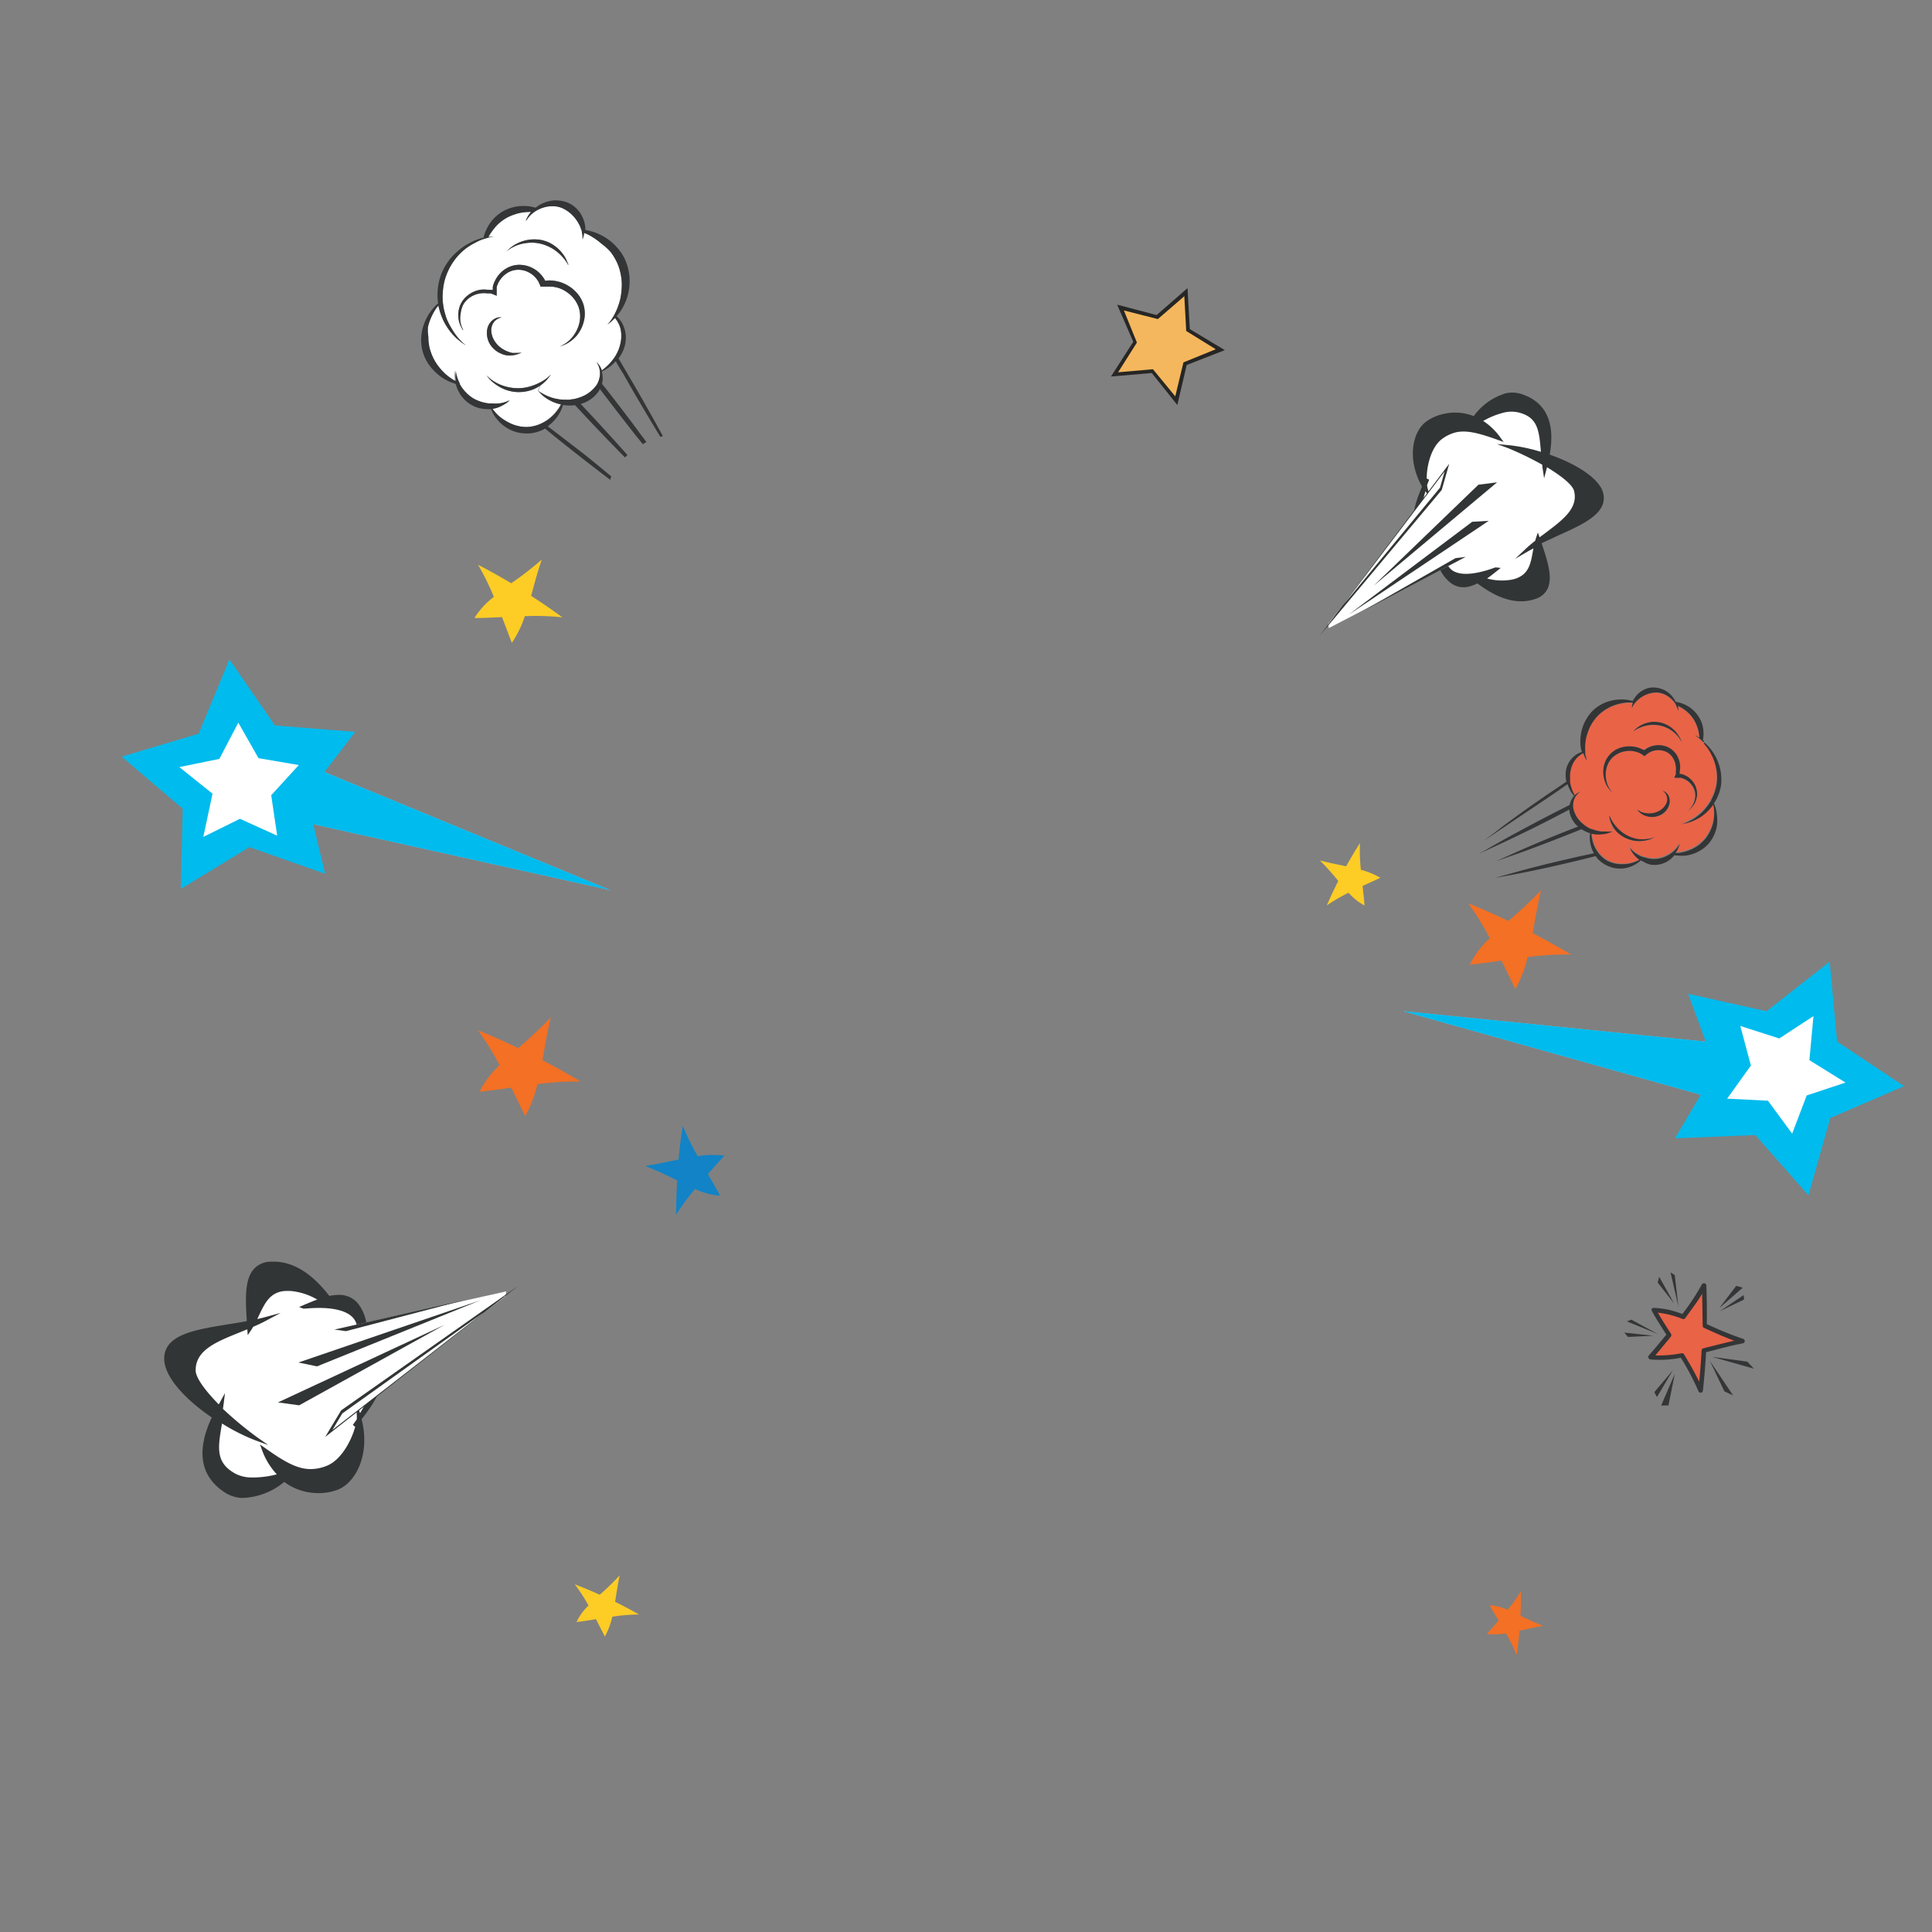 <svg xmlns="http://www.w3.org/2000/svg" xmlns:xlink="http://www.w3.org/1999/xlink" viewBox="0 0 260 260"><rect x="0" y="0" width="260" height="260" fill="#808080" stroke="none"/><defs><clipPath id="a"><rect y="-0.6" width="260" height="260" style="fill:none"/></clipPath><radialGradient id="b" cx="-8630.38" cy="7564.68" r="18.06" gradientTransform="matrix(-0.52, -0.86, 0.86, -0.52, -10783.14, -3441.2)" gradientUnits="userSpaceOnUse"><stop offset="0.11" stop-color="#fce92e"/><stop offset="0.75" stop-color="#f5b75d"/></radialGradient></defs><title>icon</title><g style="clip-path:url(#a)"><path d="M207.39,119.8c-.46,1.88-.78,3.86-1.13,5.77q2.61,1.37,5.16,2.88a40.6,40.6,0,0,0-5.84.35,16.5,16.5,0,0,1-1.65,4.31c-.47-1-1.12-2.32-1.87-3.84-1.73.25-3.25.47-4.26.53a12.53,12.53,0,0,1,2.69-3.55,37.69,37.69,0,0,0-2.9-4.69c1.83.74,3.63,1.54,5.41,2.38A56,56,0,0,0,207.39,119.8Z" style="fill:#f37024"/><path d="M35.36,195a9.3,9.3,0,0,0,2.2,3.51c-3,.78-4.94.68-6.2,0-2.91-1.62-2.41-3.89-1.81-7.34a26,26,0,0,0,4.73,2.43,47.86,47.86,0,0,1-4.49-3.9c.05-.35.09-.7.14-1.06l-.44.77c-1.81-1.83-3.42-3.79-3.41-5,.05-3.29,3.74-4.32,7.41-5.86,0,.14,0,.28,0,.43.13-.2.25-.4.37-.6.64-.28,1.28-.57,1.89-.9-.52.14-1.07.27-1.62.39,1-2,1.64-4.22,4.22-4.38a9,9,0,0,1,4.91,1.44c-.84.28-1.66.64-2.41,1,.08,0,6.33-.9,7.3,2.17a17.44,17.44,0,0,1,.56,3.74,13.93,13.93,0,0,0-1.29-.62,7.69,7.69,0,0,1,1.3.75,6.56,6.56,0,0,1-.08,1.52,8.57,8.57,0,0,0,.35-1.31,3.9,3.9,0,0,1,1.49,3.66,16.81,16.81,0,0,1-2.17,5c0-.14-.08-.28-.13-.42a4.41,4.41,0,0,1,0,.7c-.2.32-.4.61-.57.85.18-.23.37-.45.54-.66-.34,2.08-1.91,5.36-4.18,6.25C41.09,198.62,39,197.56,35.36,195Z" style="fill:#fff"/><path d="M28.5,190.76c-2.14,4.55-1.53,8,1.81,10.12a4.57,4.57,0,0,0,2.28.71,9.26,9.26,0,0,0,5.66-2.16,7.67,7.67,0,0,0,4.27,1.5,7.26,7.26,0,0,0,2.87-.43c2.52-.94,4.47-4.83,3.27-9.51,1.84-2.32,2.65-3.91,2.77-5.48a3.82,3.82,0,0,0-2.1-3.67c.18-1.11.49-4.13-1-6.21a3.2,3.2,0,0,0-2.57-1.37,6.3,6.3,0,0,0-1.44.14c-2.33-3-4.7-4.5-7.23-4.61h-.7a3.14,3.14,0,0,0-2.24,1c-1.2,1.38-1.15,3.88-.93,7-.88.17-1.78.31-2.64.45-4.37.71-8.49,1.37-8.48,4.61C22.09,185.06,24.48,188,28.5,190.76Zm-2.17-6.35c0-2.72,2.75-3.82,5.9-5.09l1.05-.43.06.79.39-.58c.12-.17.23-.36.34-.54.52-.23,1.19-.53,1.83-.88l1.88-1-2.05.56c-.37.1-.73.19-1.11.27.08-.15.15-.31.22-.46.81-1.71,1.51-3.19,3.56-3.32h.66a8.6,8.6,0,0,1,3.63,1.16c-.6.22-1.19.47-1.72.69l-.71.31.54.22h.3a17.54,17.54,0,0,1,2.49-.08c1.71.08,3.86.5,4.37,2.09a17.39,17.39,0,0,1,.52,3.25q-.45-.23-.93-.42l-.19.45a7.58,7.58,0,0,1,1.16.65,6.08,6.08,0,0,1-.07,1.34l-1,4.3,1.5-4.16a9.65,9.65,0,0,0,.27-.94,3.63,3.63,0,0,1,1.09,3.17,15.3,15.3,0,0,1-1.86,4.42l-.51-1.54.07,1.73a5.4,5.4,0,0,1,0,.66c-.17.22-.36.5-.53.73l.32.25c-.53,1.93-1.92,4.51-3.85,5.26a5.7,5.7,0,0,1-2.33.43c-1.72-.07-3.39-1-6-2.87l-.63-.44.26.72a9.58,9.58,0,0,0,2,3.3,12.68,12.68,0,0,1-3.48.42,4.68,4.68,0,0,1-2.13-.53c-2.66-1.49-2.33-3.46-1.76-6.73a26.52,26.52,0,0,0,4.48,2.26l1.74.64-1.52-1.07A47.94,47.94,0,0,1,30,189.6c.05-.31.09-.62.13-.94l.15-1.19L29.44,189C27.42,186.94,26.32,185.31,26.33,184.41Z" style="fill:#323535"/><path d="M47.61,191.9a5.49,5.49,0,0,1-.4.46Z" style="fill:#323535"/><path d="M47.46,181.16l-1-.38C46.7,180.86,47.05,181,47.46,181.16Z" style="fill:#323535"/><path d="M46.15,180.67l.31.11A1.33,1.33,0,0,1,46.15,180.67Z" style="fill:#323535"/><polygon points="39.59 196.1 68.02 174.45 68.13 173.79 33.24 181.54 39.59 196.1" style="fill:#fff"/><polygon points="59.81 178.3 37.4 188.73 40.26 189.12 59.81 178.3" style="fill:#323535"/><polygon points="62.47 174.97 46.56 179.14 45 178.93 62.47 174.97" style="fill:#323535"/><polygon points="64.64 174.99 42.66 183.88 40.16 183.36 64.64 174.99" style="fill:#323535"/><polygon points="45.91 189.8 43.76 193.38 69.78 173.02 45.91 189.8" style="fill:#323535"/><polygon points="65.17 176.57 46.07 190.21 44.74 192.43 65.17 176.57" style="fill:#fff"/><path d="M67.15,54.76a3.92,3.92,0,0,1-.93.26l0,0a5.29,5.29,0,0,0,1.34,1.34,7.13,7.13,0,0,0,1,.58,5,5,0,0,0,1.2.41,4.59,4.59,0,0,0,1.34.1,5.28,5.28,0,0,0,1.32-.3l.14-.06a4,4,0,0,0,.51-.24c.17-.09.33-.19.49-.29a6.12,6.12,0,0,0,.9-.76,6.35,6.35,0,0,0,.65-.8,4.56,4.56,0,0,0,.34-.58,4.77,4.77,0,0,1-.7-.19,5.51,5.51,0,0,1-.91-.41,5.73,5.73,0,0,1-.68-.45,4.8,4.8,0,0,1-.45-.41c-.19-.2-.3-.33-.33-.37l.31-.77a5.12,5.12,0,0,1-.93.52,5.31,5.31,0,0,1-2,.41,4.79,4.79,0,0,1-1.09-.12l-.25,1.22-.08.07c-.06,0-.13.12-.24.2a4.06,4.06,0,0,1-.43.28A4.9,4.9,0,0,1,67.15,54.76Z" style="fill:#fff"/><path d="M73.43,37.79h-.07l0,0-.1-.2c-.08-.13-.16-.25-.25-.37a3.93,3.93,0,0,0-3.36-1.56,3.6,3.6,0,0,0-1.85.7,3.92,3.92,0,0,0-1.18,1.43,3.32,3.32,0,0,0-.3.83l0,.22v.11s0,.06,0,.08l-.13,0L66,39l-.13,0a1.07,1.07,0,0,0-.25,0,3.53,3.53,0,0,0-1,0,3.62,3.62,0,0,0-1.63.72,3.26,3.26,0,0,0-1,1.22,3.42,3.42,0,0,0-.31,1.26,3.51,3.51,0,0,0,.35,1.75,3.16,3.16,0,0,0,.23.41l.06.08,0-.09a2.08,2.08,0,0,1-.2-.42A3.28,3.28,0,0,1,62,42.16,3.45,3.45,0,0,1,62.34,41a3,3,0,0,1,.94-1,3.35,3.35,0,0,1,2.3-.52l.21,0,.16,0,.09,0,.37.14.43.18,0-.71c0-.06,0-.11,0-.17l0-.1,0-.17a3,3,0,0,1,.27-.68,3.36,3.36,0,0,1,1-1.13,2.76,2.76,0,0,1,1.47-.53,3,3,0,0,1,1.59.35,3.06,3.06,0,0,1,1.07.91c.07.1.14.19.2.29l.08.15s0,.08.06.14l.15.35s0,.07,0,.07H73l.32,0,.3,0h.17a4,4,0,0,1,2.52.76,4.16,4.16,0,0,1,1.51,1.87A3.8,3.8,0,0,1,78,43.31a4.41,4.41,0,0,1-.7,1.68,4.22,4.22,0,0,1-.81.93l-.12.1-.21.15a4.17,4.17,0,0,1-.56.33l-.29.13.3-.1a4.51,4.51,0,0,0,.63-.27l.21-.11.15-.1a4.66,4.66,0,0,0,1-.87,4.84,4.84,0,0,0,.92-1.75,4.27,4.27,0,0,0,0-2.45,4.54,4.54,0,0,0-.63-1.24,5,5,0,0,0-4-2h-.29Zm-5-4.2a5.59,5.59,0,0,1,.93-.51,5.48,5.48,0,0,1,1.5-.38,5.15,5.15,0,0,1,1.86.1,5.81,5.81,0,0,1,1.7.72,6.16,6.16,0,0,1,1.19,1,6.05,6.05,0,0,1,.65.84c.11.19.18.31.19.34s0-.16-.13-.37a3.36,3.36,0,0,0-.18-.43,3.23,3.23,0,0,0-.32-.55,5,5,0,0,0-1.13-1.19,5,5,0,0,0-.85-.51,5.2,5.2,0,0,0-1-.33,5.15,5.15,0,0,0-3.56.61,6.08,6.08,0,0,0-.88.65l-.27.27Zm-.35,20.48a4.58,4.58,0,0,1-1.09.26,6,6,0,0,1-.76,0l-.46,0h-.08l-.3-.05a5.33,5.33,0,0,1-1.77-.61,4.94,4.94,0,0,1-1.41-1.26,3.93,3.93,0,0,1-.39-.58,1,1,0,0,1-.08-.14.41.41,0,0,1,0-.09,5.1,5.1,0,0,1-.27-.6,4.75,4.75,0,0,1-.25-1.09c0-.14,0-.25,0-.32a.87.87,0,0,1,0-.11.45.45,0,0,1,0,.11c0,.07,0,.18,0,.31a4.48,4.48,0,0,0,0,1.18l0,.25c-.13-.07-.27-.14-.41-.23a8.67,8.67,0,0,1-.92-.68,8,8,0,0,1-.89-.94,7.06,7.06,0,0,1-.77-1.18,7.79,7.79,0,0,1-.53-1.4,6.35,6.35,0,0,1-.17-1.48A7.18,7.18,0,0,1,57.59,44,7.6,7.6,0,0,1,58,42.77a8.07,8.07,0,0,1,.52-1,5.55,5.55,0,0,1,.49-.67c0,.17.06.33.1.49a8.68,8.68,0,0,0,.61,1.65,9.07,9.07,0,0,0,.8,1.28,8.67,8.67,0,0,0,.82.92c.27.25.52.44.72.6s.37.25.47.33l.16.1-.14-.12a5.1,5.1,0,0,1-.43-.38l-.29-.3c-.11-.11-.21-.25-.32-.38a7.71,7.71,0,0,1-.68-1A9.54,9.54,0,0,1,60.15,43a11.16,11.16,0,0,1-.45-1.57c-.05-.32-.1-.66-.13-1a.34.34,0,0,1,0-.1,5,5,0,0,1,0-.67,9,9,0,0,1,.26-1.89A8.58,8.58,0,0,1,60.53,36a8.84,8.84,0,0,1,1-1.46,8.4,8.4,0,0,1,1.2-1.13A9.31,9.31,0,0,1,64,32.64a8.09,8.09,0,0,1,.8-.38,2.67,2.67,0,0,1,.26-.09l0,0,.65-.2.22-.05a5.36,5.36,0,0,1,.57-.1l.16,0h-.16c-.13,0-.33,0-.59.05h-.14a6.34,6.34,0,0,1,.62-.94,5.73,5.73,0,0,1,2.87-2.08,5.74,5.74,0,0,1,1.12-.28,7.86,7.86,0,0,1,1.06-.07h.07l-.23.3a3.4,3.4,0,0,0-.29.48,3.16,3.16,0,0,0-.14.32.49.49,0,0,0,0,.11l.06-.1a3.43,3.43,0,0,1,.19-.29c.1-.12.21-.26.36-.41a4,4,0,0,1,.48-.39l.08-.06a3.64,3.64,0,0,1,.59-.33l.15-.07a4.84,4.84,0,0,1,.91-.27,3.86,3.86,0,0,1,1-.05,3.18,3.18,0,0,1,1,.22,4.59,4.59,0,0,1,1.64,1.21,5,5,0,0,1,.9,1.48c0,.08.05.15.08.22l.09.32,0,.14a2.21,2.21,0,0,1,.07.53c0,.15,0,.26,0,.35a.55.55,0,0,1,0,.12.64.64,0,0,0,0-.12,3.14,3.14,0,0,0,.1-.34,3.35,3.35,0,0,0,.1-.56h0a6.49,6.49,0,0,1,1.18.59,9.27,9.27,0,0,1,1.2.89A7.83,7.83,0,0,1,82.25,34a8.17,8.17,0,0,1,.85,1.47,7.15,7.15,0,0,1,.47,1.63,6.75,6.75,0,0,1,.1,1.6,9.69,9.69,0,0,1-.18,1.47,9.09,9.09,0,0,1-.38,1.24,8.92,8.92,0,0,1-.42.92,1.26,1.26,0,0,1-.13.23,4.84,4.84,0,0,1-.35.55,3.13,3.13,0,0,1-.34.42l-.12.14.15-.11c.09-.08.25-.18.42-.34a2.56,2.56,0,0,1,.29-.27l.15-.16A4,4,0,0,1,83.44,44a4.3,4.3,0,0,1,.08,2.09,5.1,5.1,0,0,1-.6,1.64,3.62,3.62,0,0,1-.2.33l-.1.15a6.71,6.71,0,0,1-1.08,1.19c-.2.18-.4.34-.57.47a2.73,2.73,0,0,0-.43-.81,1.86,1.86,0,0,0-.26-.28l-.07-.07.06.08a1.83,1.83,0,0,1,.2.32,2.82,2.82,0,0,1,.25.94.41.41,0,0,0,0,.11,1.93,1.93,0,0,1,0,.24,2.6,2.6,0,0,1-.13.71,2.78,2.78,0,0,1-.3.69c-.08.1-.15.21-.24.31a4.48,4.48,0,0,1-1.82,1.31,6.91,6.91,0,0,1-.77.25l-.37.08c-.12,0-.24,0-.36.06a6.56,6.56,0,0,1-.76,0h-.2a5.54,5.54,0,0,1-.83-.1,6.62,6.62,0,0,1-.88-.23c-.27-.1-.5-.2-.71-.3l-.51-.28a3.17,3.17,0,0,1-.31-.21l-.1-.07.31-.77c.16-.12.31-.23.44-.35a4.35,4.35,0,0,0,.43-.43l.3-.36.22-.32-.28.27a5,5,0,0,1-.84.61,7.11,7.11,0,0,1-1.38.63,5.87,5.87,0,0,1-1.79.33A6.22,6.22,0,0,1,68,52a5.73,5.73,0,0,1-2.25-1.22l-.28-.26.24.3a5.06,5.06,0,0,0,.77.74,5.79,5.79,0,0,0,1.39.82,5.53,5.53,0,0,0,.87.27l-.25,1.22-.09,0Zm.79-6.22a2.75,2.75,0,0,0,.57-.11,2.21,2.21,0,0,0,.41-.13l.32-.16-.34.07c-.12,0-.25,0-.41,0a3.49,3.49,0,0,1-.53,0,3.11,3.11,0,0,1-.6-.18A3.75,3.75,0,0,1,67.7,47a3.45,3.45,0,0,1-1.12-1.07,3.55,3.55,0,0,1-.34-.71,2.81,2.81,0,0,1-.13-.74,1.82,1.82,0,0,1,.4-1.19,1.72,1.72,0,0,1,.75-.51,1.37,1.37,0,0,1,.34-.06h-.09l-.27,0a1.67,1.67,0,0,0-.94.38,2.05,2.05,0,0,0-.75,1.37,2.92,2.92,0,0,0,.4,1.89,3.21,3.21,0,0,0,1.47,1.24,3,3,0,0,0,.79.24A4.53,4.53,0,0,0,68.92,47.85Z" style="fill:#fff"/><path d="M71.81,52.39a5.12,5.12,0,0,0,.93-.52c.16-.12.31-.23.44-.35a4.35,4.35,0,0,0,.43-.43l.3-.36.22-.32-.28.27a5,5,0,0,1-.84.61,7.11,7.11,0,0,1-1.38.63,5.87,5.87,0,0,1-1.79.33A6.22,6.22,0,0,1,68,52a5.73,5.73,0,0,1-2.25-1.22l-.28-.26.24.3a5.06,5.06,0,0,0,.77.74,5.79,5.79,0,0,0,1.39.82,5.53,5.53,0,0,0,.87.27,4.79,4.79,0,0,0,1.09.12A5.31,5.31,0,0,0,71.81,52.39Z" style="fill:#343536"/><path d="M67.24,42.69a1.67,1.67,0,0,0-.94.38,2.05,2.05,0,0,0-.75,1.37,2.92,2.92,0,0,0,.4,1.89,3.21,3.21,0,0,0,1.47,1.24,3,3,0,0,0,.79.24,4.53,4.53,0,0,0,.71,0,2.75,2.75,0,0,0,.57-.11,2.21,2.21,0,0,0,.41-.13l.32-.16-.34.07c-.12,0-.25,0-.41,0a3.49,3.49,0,0,1-.53,0,3.11,3.11,0,0,1-.6-.18A3.75,3.75,0,0,1,67.7,47a3.45,3.45,0,0,1-1.12-1.07,3.55,3.55,0,0,1-.34-.71,2.81,2.81,0,0,1-.13-.74,1.82,1.82,0,0,1,.4-1.19,1.72,1.72,0,0,1,.75-.51,1.37,1.37,0,0,1,.34-.06h-.09Z" style="fill:#343536"/><path d="M73.72,37.77h-.36l0,0-.1-.2c-.08-.13-.16-.25-.25-.37a3.93,3.93,0,0,0-3.36-1.56,3.6,3.6,0,0,0-1.85.7,3.92,3.92,0,0,0-1.18,1.43,3.32,3.32,0,0,0-.3.83l0,.22v.11s0,.06,0,.08l-.13,0L66,39l-.13,0a1.07,1.07,0,0,0-.25,0,3.53,3.53,0,0,0-1,0,3.62,3.62,0,0,0-1.63.72,3.26,3.26,0,0,0-1,1.22,3.42,3.42,0,0,0-.31,1.26,3.51,3.51,0,0,0,.35,1.75,3.16,3.16,0,0,0,.23.41l.06.08,0-.09a2.08,2.08,0,0,1-.2-.42A3.28,3.28,0,0,1,62,42.16,3.45,3.45,0,0,1,62.34,41a3,3,0,0,1,.94-1,3.35,3.35,0,0,1,2.3-.52l.21,0,.16,0,.09,0,.37.14.43.18,0-.71c0-.06,0-.11,0-.17l0-.1,0-.17a3,3,0,0,1,.27-.68,3.36,3.36,0,0,1,1-1.13,2.76,2.76,0,0,1,1.47-.53,3,3,0,0,1,1.59.35,3.06,3.06,0,0,1,1.07.91c.07.1.14.19.2.29l.08.15s0,.08.06.14l.15.35s0,.07,0,.07H73l.32,0,.3,0h.17a4,4,0,0,1,2.52.76,4.16,4.16,0,0,1,1.51,1.87A3.8,3.8,0,0,1,78,43.31a4.41,4.41,0,0,1-.7,1.68,4.22,4.22,0,0,1-.81.93l-.12.1-.21.15a4.17,4.17,0,0,1-.56.33l-.29.13.3-.1a4.51,4.51,0,0,0,.63-.27l.21-.11.15-.1a4.66,4.66,0,0,0,1-.87,4.84,4.84,0,0,0,.92-1.75,4.27,4.27,0,0,0,0-2.45,4.54,4.54,0,0,0-.63-1.24,5,5,0,0,0-4-2Z" style="fill:#343536"/><path d="M82.27,64.12C80.75,62.85,79,61.4,77,59.89c-1.15-.9-2.25-1.74-3.29-2.52l.28-.22a5.5,5.5,0,0,0,1.5-1.91,4.67,4.67,0,0,0,.27-.72l.14,0a5.25,5.25,0,0,0,1.48,0l.55.59c2.29,2.46,4.43,4.69,6.18,6.45l.33-.32c-1.64-1.86-3.72-4.13-6-6.57l-.29-.31.43-.14a4.34,4.34,0,0,0,2.08-1.71c0-.05,0-.1.08-.14l.71.93c1.36,1.78,2.66,3.45,3.87,5,.41.52.8,1,1.19,1.48l.3-.19.18-.1c-.37-.51-.76-1-1.17-1.58-1.15-1.55-2.44-3.24-3.81-5-.33-.43-.65-.84-1-1.24a2.44,2.44,0,0,0,.06-.26,3.18,3.18,0,0,0,0-1A1.81,1.81,0,0,0,81,50l0-.16a2.73,2.73,0,0,0-.43-.81,1.86,1.86,0,0,0-.26-.28l-.07-.07.06.08a1.83,1.83,0,0,1,.2.32,2.82,2.82,0,0,1,.25.94.41.41,0,0,0,0,.11,1.93,1.93,0,0,1,0,.24,2.6,2.6,0,0,1-.13.71,2.78,2.78,0,0,1-.3.69c-.08.1-.15.21-.24.31a4.48,4.48,0,0,1-1.82,1.31,6.91,6.91,0,0,1-.77.25l-.37.08c-.12,0-.24,0-.36.06a6.56,6.56,0,0,1-.76,0h-.2a5.54,5.54,0,0,1-.83-.1,6.62,6.62,0,0,1-.88-.23c-.27-.1-.5-.2-.71-.3l-.51-.28a3.17,3.17,0,0,1-.31-.21l-.1-.07s.14.17.33.37a4.8,4.8,0,0,0,.45.41,5.73,5.73,0,0,0,.68.45,5.51,5.51,0,0,0,.91.41,4.77,4.77,0,0,0,.7.19,4.56,4.56,0,0,1-.34.58,6.35,6.35,0,0,1-.65.8,6.12,6.12,0,0,1-.9.76c-.16.1-.32.2-.49.29a4,4,0,0,1-.51.24l-.14.06a5.28,5.28,0,0,1-1.32.3,4.59,4.59,0,0,1-1.34-.1,5,5,0,0,1-1.2-.41,7.13,7.13,0,0,1-1-.58,5.29,5.29,0,0,1-1.34-1.34l0,0a3.92,3.92,0,0,0,.93-.26,4.9,4.9,0,0,0,.61-.31,4.06,4.06,0,0,0,.43-.28c.11-.08.18-.16.24-.2l.08-.07-.09,0-.29.13a4.58,4.58,0,0,1-1.09.26,6,6,0,0,1-.76,0l-.46,0h-.08l-.3-.05a5.33,5.33,0,0,1-1.77-.61,4.94,4.94,0,0,1-1.41-1.26,3.93,3.93,0,0,1-.39-.58,1,1,0,0,1-.08-.14.41.41,0,0,1,0-.09,5.1,5.1,0,0,1-.27-.6,4.75,4.75,0,0,1-.25-1.09c0-.14,0-.25,0-.32a.87.87,0,0,1,0-.11.45.45,0,0,1,0,.11c0,.07,0,.18,0,.31a4.48,4.48,0,0,0,0,1.18l0,.25c-.13-.07-.27-.14-.41-.23a8.67,8.67,0,0,1-.92-.68,8,8,0,0,1-.89-.94,7.06,7.06,0,0,1-.77-1.18,7.79,7.79,0,0,1-.53-1.4,6.35,6.35,0,0,1-.17-1.48A7.18,7.18,0,0,1,57.59,44,7.6,7.6,0,0,1,58,42.77a8.07,8.07,0,0,1,.52-1,5.55,5.55,0,0,1,.49-.67c0,.17.06.33.1.49a8.68,8.68,0,0,0,.61,1.65,9.07,9.07,0,0,0,.8,1.28,8.67,8.67,0,0,0,.82.92c.27.25.52.44.72.6s.37.25.47.33l.16.1-.14-.12a5.1,5.1,0,0,1-.43-.38l-.29-.3c-.11-.11-.21-.25-.32-.38a7.71,7.71,0,0,1-.68-1A9.54,9.54,0,0,1,60.15,43a11.16,11.16,0,0,1-.45-1.57c-.05-.32-.1-.66-.13-1a.34.34,0,0,1,0-.1,5,5,0,0,1,0-.67,9,9,0,0,1,.26-1.89A8.58,8.58,0,0,1,60.53,36a8.84,8.84,0,0,1,1-1.46,8.4,8.4,0,0,1,1.2-1.13A9.31,9.31,0,0,1,64,32.64a8.09,8.09,0,0,1,.8-.38l0-.21a8.81,8.81,0,0,0-.9.31,9.56,9.56,0,0,0-1.33.7,9.41,9.41,0,0,0-1.36,1.09,7.64,7.64,0,0,0-1.21,1.51,7.49,7.49,0,0,0-.84,1.91,7.94,7.94,0,0,0-.28,2.08,6.34,6.34,0,0,0,.09,1.16l0,0a5.91,5.91,0,0,0-.7.71,6.76,6.76,0,0,0-.71,1,7.38,7.38,0,0,0-.57,1.3,6,6,0,0,0-.3,1.56,6.42,6.42,0,0,0,.14,1.73,6.11,6.11,0,0,0,.65,1.6,6.48,6.48,0,0,0,1,1.26,6.51,6.51,0,0,0,2.19,1.47l.66.23a4.74,4.74,0,0,0,.44,1.11,4.39,4.39,0,0,0,2.63,2.12,4.71,4.71,0,0,0,1.08.16,3.84,3.84,0,0,0,.59,0l.06.14a5.52,5.52,0,0,0,.44.81,7.89,7.89,0,0,0,.73.88,6.35,6.35,0,0,0,1.06.79,5.28,5.28,0,0,0,1.38.53,5.56,5.56,0,0,0,1.59.11,5.13,5.13,0,0,0,1.54-.4,3.23,3.23,0,0,0,.49-.25c1,.86,2.18,1.78,3.36,2.72,2,1.58,3.83,3,5.44,4.21C82.12,64.43,82.2,64.27,82.27,64.12Z" style="fill:#343536"/><path d="M73.89,32.63a5.2,5.2,0,0,0-1-.33,5.15,5.15,0,0,0-3.56.61,6.08,6.08,0,0,0-.88.65l-.27.27.31-.24a5.59,5.59,0,0,1,.93-.51,5.48,5.48,0,0,1,1.5-.38,5.15,5.15,0,0,1,1.86.1,5.81,5.81,0,0,1,1.7.72,6.16,6.16,0,0,1,1.19,1,6.05,6.05,0,0,1,.65.84c.11.19.18.31.19.34s0-.16-.13-.37a3.36,3.36,0,0,0-.18-.43,3.23,3.23,0,0,0-.32-.55,5,5,0,0,0-1.13-1.19A5,5,0,0,0,73.89,32.63Z" style="fill:#343536"/><path d="M88.86,58.78l.35-.08c-1.29-2.38-3-5.4-4.91-8.65l-1.06-1.81a4.89,4.89,0,0,0,.91-2,4.14,4.14,0,0,0-.25-2.39,3.7,3.7,0,0,0-.92-1.3,6.1,6.1,0,0,0,.66-.88,7.27,7.27,0,0,0,.63-1.28,7.39,7.39,0,0,0,.41-3.46A7.72,7.72,0,0,0,84.15,35a6.42,6.42,0,0,0-1.09-1.67,7.37,7.37,0,0,0-1.37-1.22,8.24,8.24,0,0,0-1.46-.77,9.31,9.31,0,0,0-1.35-.38l-.11,0c0-.13,0-.26,0-.4a4.38,4.38,0,0,0-.21-.93,4.54,4.54,0,0,0-.5-1,4.05,4.05,0,0,0-.86-.9,3.76,3.76,0,0,0-1.2-.6,4.69,4.69,0,0,0-1.32-.17,4.56,4.56,0,0,0-1.19.22,5.14,5.14,0,0,0-1,.47l-.42.3a5.61,5.61,0,0,0-1.76-.23,5.69,5.69,0,0,0-1.33.19,5.44,5.44,0,0,0-1.35.56,5.5,5.5,0,0,0-1.15.91,5,5,0,0,0-.8,1.08,5.82,5.82,0,0,0-.49,1.1,3.81,3.81,0,0,0-.13.45H65l-.27.07,0,.21a1.34,1.34,0,0,1,.26-.09l0,0,.65-.2.22-.05a5.36,5.36,0,0,1,.57-.1l.16,0h-.16c-.13,0-.33,0-.59.05h-.14a6.34,6.34,0,0,1,.62-.94,5.73,5.73,0,0,1,2.87-2.08,5.74,5.74,0,0,1,1.12-.28,7.86,7.86,0,0,1,1.06-.07h.07l-.23.3a3.4,3.4,0,0,0-.29.48,3.16,3.16,0,0,0-.14.32.49.49,0,0,0,0,.11l.06-.1a3.43,3.43,0,0,1,.19-.29c.1-.12.21-.26.36-.41a4,4,0,0,1,.48-.39l.08-.06a3.64,3.64,0,0,1,.59-.33l.15-.07a4.84,4.84,0,0,1,.91-.27,4.34,4.34,0,0,1,1-.06,3.47,3.47,0,0,1,1,.23,4.59,4.59,0,0,1,1.64,1.21,5,5,0,0,1,.9,1.48c0,.08.05.15.08.22l.09.32,0,.14a2.21,2.21,0,0,1,.07.53c0,.15,0,.26,0,.35a.55.55,0,0,1,0,.12.64.64,0,0,0,0-.12,3.14,3.14,0,0,0,.1-.34,3.35,3.35,0,0,0,.1-.56h0a6.49,6.49,0,0,1,1.18.59,9.27,9.27,0,0,1,1.2.89A7.83,7.83,0,0,1,82.25,34a8.17,8.17,0,0,1,.85,1.47,7.15,7.15,0,0,1,.47,1.63,6.75,6.75,0,0,1,.1,1.6,9.69,9.69,0,0,1-.18,1.47,9.09,9.09,0,0,1-.38,1.24,8.92,8.92,0,0,1-.42.92,1.26,1.26,0,0,1-.13.23,4.84,4.84,0,0,1-.35.55,3.13,3.13,0,0,1-.34.42l-.12.14.15-.11c.09-.08.25-.18.42-.34a2.56,2.56,0,0,1,.29-.27l.15-.16A4,4,0,0,1,83.44,44a4.3,4.3,0,0,1,.08,2.09,5.1,5.1,0,0,1-.6,1.64,2.63,2.63,0,0,1-.2.33l-.1.15a6.71,6.71,0,0,1-1.08,1.19c-.2.18-.4.34-.57.47L81,50a7.59,7.59,0,0,0,.7-.39,5.24,5.24,0,0,0,1.16-1c.31.55.63,1.1,1,1.66C85.7,53.55,87.47,56.48,88.86,58.78Z" style="fill:#343536"/><polygon points="233.9 140.62 188.79 136.07 233.43 148.6 233.9 140.62" style="fill:#72cff5"/><polygon points="188.79 136.07 233.43 148.6 233.9 140.62 188.79 136.07 188.79 136.07" style="fill:#00bbed"/><path d="M225.41,153.19l5.51-9.31-3.74-10.14,10.55,2.35,8.5-6.68,1,10.76,9,6-9.92,4.29-2.94,10.4-7.15-8.11Z" style="fill:#00bbed"/><polygon points="241.18 152.56 243.14 147.42 248.36 145.69 243.5 142.67 244.05 136.74 239.44 139.75 234.2 138.07 235.63 143.39 232.43 147.85 237.92 148.13 241.18 152.56" style="fill:#fff"/><polygon points="37.89 109.97 82.16 119.8 39.3 102.1 37.89 109.97" style="fill:#72cff5"/><polygon points="39.3 102.1 37.89 109.97 82.16 119.8 39.3 102.1 39.3 102.1" style="fill:#00bbed"/><path d="M47.8,98.49l-6.56,8.59,2.51,10.51L33.55,114l-9.22,5.63.26-10.8-8.22-7,10.36-3.09,4.14-10L37,97.63Z" style="fill:#00bbed"/><polygon points="32.07 97.25 29.52 102.13 24.13 103.23 28.6 106.81 27.36 112.63 32.29 110.19 37.3 112.46 36.5 107.02 40.21 102.96 34.79 102.03 32.07 97.25" style="fill:#fff"/><polygon points="150 50.33 152.76 46.05 150.75 41.37 155.65 42.66 159.54 39.32 159.85 44.43 164.2 47.06 159.45 48.92 158.28 53.89 155.09 49.94 150 50.33" style="fill:url(#b)"/><path d="M159.81,38.78l.31,5.51,4.71,2.83-5.13,2-1.26,5.38L155,50.2l-5.49.47,3-4.67-2.17-5,5.31,1.4Zm-.18,5.76,0-.1-.25-4.58-3.56,3.08-4.57-1.16L153,46.1l-2.53,4,4.69-.41,3,3.65,1.1-4.57L163.61,47Z" style="fill:#262625"/><path d="M177.62,115.79c1.16.31,2.37.54,3.54.79.59-1.06,1.21-2.1,1.86-3.13a23.59,23.59,0,0,0,.12,3.6,10.29,10.29,0,0,1,2.62,1.08l-2.39,1.1c.12,1.07.23,2,.25,2.63a8,8,0,0,1-2.14-1.72,24.42,24.42,0,0,0-2.93,1.71c.48-1.11,1-2.21,1.55-3.29A33.2,33.2,0,0,0,177.62,115.79Z" style="fill:#fdcc25"/><path d="M83.4,212c-.26,1.16-.43,2.38-.62,3.57,1.09.53,2.16,1.1,3.21,1.7a24.92,24.92,0,0,0-3.59.3,10.06,10.06,0,0,1-1,2.67l-1.2-2.34c-1.06.18-2,.33-2.61.38a7.56,7.56,0,0,1,1.61-2.22,23.47,23.47,0,0,0-1.85-2.85c1.13.43,2.25.9,3.36,1.4A34.47,34.47,0,0,0,83.4,212Z" style="fill:#fdcc25"/><path d="M201.77,59.13a7.9,7.9,0,0,0-2.65-2.48c2.35-1.34,4-1.69,5.25-1.38,2.84.72,2.93,2.75,3.2,5.8a23.36,23.36,0,0,0-4.55-1,42.8,42.8,0,0,1,4.69,2.29c0,.3.07.61.11.93,0-.11.12-.42.2-.75C210,63.69,211.78,65,212,66c.7,2.8-2.19,4.5-4.95,6.64,0-.12-.08-.23-.13-.35-.06.19-.12.39-.17.59-.48.38-1,.77-1.41,1.19q.63-.36,1.29-.69c-.43,2-.43,3.94-2.58,4.66A7.82,7.82,0,0,1,199.6,78c.65-.43,1.27-.92,1.82-1.35-.06,0-5.15,2.19-6.67-.19a15.62,15.62,0,0,1-1.32-3,12.34,12.34,0,0,0,1.24.23,6.12,6.12,0,0,1-1.27-.33,5.54,5.54,0,0,1-.29-1.31,7.86,7.86,0,0,0,0,1.19A3.44,3.44,0,0,1,191,70.38a14.93,14.93,0,0,1,.71-4.72l.21.33a3,3,0,0,1-.13-.6c.1-.32.2-.61.3-.85-.11.24-.22.47-.31.69-.18-1.85.4-5,2.12-6.25C196.11,57.37,198.1,57.8,201.77,59.13Z" style="fill:#fff"/><path d="M208.55,61.18c.78-4.34-.5-7.08-3.82-8.16a4,4,0,0,0-2.09-.09A8.19,8.19,0,0,0,198.33,56a6.84,6.84,0,0,0-4-.31,6.34,6.34,0,0,0-2.34,1c-1.92,1.36-2.7,5.1-.62,8.79-1,2.38-1.35,3.91-1.11,5.27a3.37,3.37,0,0,0,2.62,2.63c.09,1,.52,3.61,2.27,5a2.83,2.83,0,0,0,2.49.57,5.57,5.57,0,0,0,1.18-.44c2.65,2,5,2.75,7.17,2.27a4.36,4.36,0,0,0,.59-.17,2.65,2.65,0,0,0,1.67-1.35c.71-1.44.1-3.55-.79-6.15.71-.34,1.43-.66,2.13-1,3.54-1.58,6.88-3.08,6.14-5.82C215.27,64.56,212.58,62.6,208.55,61.18Zm3.28,4.89c.58,2.31-1.47,3.86-3.85,5.65l-.79.59-.23-.65-.2.58c-.06.18-.11.36-.16.53-.4.32-.89.72-1.36,1.17l-1.36,1.28,1.61-.94c.29-.17.58-.33.88-.48l-.09.44c-.29,1.63-.55,3-2.26,3.61a4.12,4.12,0,0,1-.55.15,7.5,7.5,0,0,1-3.34-.15c.46-.33.9-.67,1.3-1l.53-.42-.51-.06h-.09l-.16,0a15.3,15.3,0,0,1-2.09.63c-1.47.33-3.39.46-4.18-.78a14.71,14.71,0,0,1-1.18-2.64,8.7,8.7,0,0,0,.89.15l.06-.42a6.44,6.44,0,0,1-1.13-.29,5.24,5.24,0,0,1-.25-1.15l-.1-3.88-.32,3.87a7.79,7.79,0,0,0,0,.85,3.16,3.16,0,0,1-1.64-2.43,13.46,13.46,0,0,1,.57-4.17l.78,1.19-.45-1.45a2.75,2.75,0,0,1-.11-.57c.09-.22.19-.5.28-.73l-.33-.15c0-1.75.61-4.25,2.07-5.33a5.16,5.16,0,0,1,1.87-.89c1.48-.32,3.11.11,5.78,1.07l.64.23L202,59a8.63,8.63,0,0,0-2.4-2.35,11,11,0,0,1,2.84-1.14,4.21,4.21,0,0,1,1.93,0c2.59.65,2.76,2.4,3,5.3a22.75,22.75,0,0,0-4.29-.9l-1.63-.15,1.53.56a42.65,42.65,0,0,1,4.57,2.22c0,.27.06.55.1.83l.15,1,.39-1.49C210.33,64.18,211.64,65.3,211.83,66.07Z" style="fill:#323535"/><path d="M192.11,64.54a3.66,3.66,0,0,1,.23-.48Z" style="fill:#323535"/><path d="M194.67,73.6l.93.1C195.37,73.68,195.05,73.66,194.67,73.6Z" style="fill:#323535"/><path d="M195.88,73.72l-.28,0Z" style="fill:#323535"/><polygon points="197.95 59.17 178.76 83.94 178.82 84.53 206.63 70.06 197.95 59.17" style="fill:#fff"/><polygon points="184.85 78.83 201.47 64.91 198.96 65.23 184.85 78.83" style="fill:#323535"/><polygon points="183.35 82.25 195.88 75.11 197.25 74.94 183.35 82.25" style="fill:#323535"/><polygon points="181.5 82.72 198.12 70.22 200.35 70.09 181.5 82.72" style="fill:#323535"/><polygon points="194.02 65.94 195.03 62.41 177.6 85.55 194.02 65.94" style="fill:#323535"/><polygon points="180.7 81.5 193.79 65.63 194.41 63.45 180.7 81.5" style="fill:#fff"/><path d="M72.91,75.31c-.55,1.58-1,3.26-1.43,4.88,1.43.92,2.84,1.89,4.21,2.89a34.24,34.24,0,0,0-5.06-.16,14.27,14.27,0,0,1-1.75,3.59c-.34-.86-.79-2.1-1.32-3.46-1.51.07-2.83.14-3.71.11a10.87,10.87,0,0,1,2.61-2.84A34.12,34.12,0,0,0,64.33,76q2.27,1.18,4.47,2.49A46,46,0,0,0,72.91,75.31Z" style="fill:#fdcc25"/><path d="M74.13,136.9c-.46,1.88-.78,3.85-1.13,5.77q2.61,1.37,5.15,2.88a39.08,39.08,0,0,0-5.83.35,16.5,16.5,0,0,1-1.65,4.31c-.47-1-1.12-2.32-1.88-3.84-1.72.25-3.24.47-4.25.53a12.53,12.53,0,0,1,2.69-3.55,38.61,38.61,0,0,0-2.9-4.7c1.83.75,3.63,1.54,5.41,2.39A56,56,0,0,0,74.13,136.9Z" style="fill:#f37024"/><path d="M207.7,218.8c-1.07.17-2.16.43-3.22.66-.09,1.09-.21,2.19-.37,3.28a20.76,20.76,0,0,0-1.44-2.93,9.74,9.74,0,0,1-2.57.08l1.57-1.8c-.5-.83-.94-1.57-1.18-2.07a7,7,0,0,1,2.4.62,20.45,20.45,0,0,0,1.79-2.51c0,1.11,0,2.2-.06,3.3A30.85,30.85,0,0,0,207.7,218.8Z" style="fill:#f37024"/><path d="M220.06,115.14a3.22,3.22,0,0,0,.58.5l0,0a4,4,0,0,1-.62.29,5.16,5.16,0,0,1-.78.22,6.74,6.74,0,0,1-.92.07,4.92,4.92,0,0,1-1-.11,4.29,4.29,0,0,1-1-.38,4.15,4.15,0,0,1-.84-.66l-.08-.08a3.07,3.07,0,0,1-.28-.35c-.09-.12-.17-.24-.25-.37a4.23,4.23,0,0,1-.39-.84,4.11,4.11,0,0,1-.19-.79c0-.19-.05-.36-.06-.52a4.19,4.19,0,0,0,.57.09,3.46,3.46,0,0,0,.78,0,5.19,5.19,0,0,0,.64-.09,3.92,3.92,0,0,0,.45-.15,1.92,1.92,0,0,0,.36-.15l0-.65a4,4,0,0,0,1.75,1.63,3.51,3.51,0,0,0,.81.27l-.23,1,0,.07s.05.13.1.23.12.21.21.34A5,5,0,0,0,220.06,115.14Z" style="fill:#e96347"/><path d="M221.2,100.93l-.14-.07a3.93,3.93,0,0,0-3.54,0,3.55,3.55,0,0,0-.86.67,3.33,3.33,0,0,0-.84,1.73,3.74,3.74,0,0,0,.07,1.55,3.67,3.67,0,0,0,.4,1l.07.11.11.16a4.27,4.27,0,0,0,.35.4,1.37,1.37,0,0,1,.19.17,2.28,2.28,0,0,0-.16-.19,2.58,2.58,0,0,1-.3-.43l-.09-.17-.06-.11a3.64,3.64,0,0,1-.26-.94,3.46,3.46,0,0,1,.06-1.42,3.11,3.11,0,0,1,.82-1.46,3.4,3.4,0,0,1,1.7-.83,3.26,3.26,0,0,1,2.05.3l.12.07.2.13.21.14.06,0s0,0,0,0l.22-.2.1-.08.11-.08.23-.14a2.58,2.58,0,0,1,1.07-.29,2.42,2.42,0,0,1,1.25.28,2.12,2.12,0,0,1,.86.87,2.55,2.55,0,0,1,.34,1.14,2.66,2.66,0,0,1,0,.57l0,.14,0,.08s0,.08,0,.13l-.21.51h.36l.32,0H226l.12,0,.17.05a2.3,2.3,0,0,1,.6.27,2.53,2.53,0,0,1,.86.86,2.34,2.34,0,0,1,.33,1,2.82,2.82,0,0,1-.11.94,2.69,2.69,0,0,1-.71,1.16,2.92,2.92,0,0,1-.28.23l-.07,0,.07,0a2.4,2.4,0,0,0,.3-.22,2.79,2.79,0,0,0,.84-1.13,3,3,0,0,0,.2-1,2.79,2.79,0,0,0-.28-1.19,3.16,3.16,0,0,0-.92-1.06,3.19,3.19,0,0,0-.69-.35l-.19-.07-.1,0-.07,0-.1,0s0,0,0-.06v0l0-.06,0-.17a3.17,3.17,0,0,0,.07-.69,3.09,3.09,0,0,0-.37-1.41,2.77,2.77,0,0,0-1.08-1.12,3.09,3.09,0,0,0-2.92,0,1.75,1.75,0,0,0-.29.18l-.14.1,0,0h0l-.05,0Zm5.13-1a1.92,1.92,0,0,0-.1-.29,4.06,4.06,0,0,0-.42-.75,3.81,3.81,0,0,0-.88-.94,3.94,3.94,0,0,0-1.44-.69,4.82,4.82,0,0,0-.83-.1,3.19,3.19,0,0,0-.77.08,3.77,3.77,0,0,0-1.21.47,3.64,3.64,0,0,0-.41.28,2.27,2.27,0,0,0-.27.25l-.22.22.25-.17a3.67,3.67,0,0,1,.75-.38,4.42,4.42,0,0,1,1.17-.31,4.48,4.48,0,0,1,1.45.06,4.12,4.12,0,0,1,1.36.54,4.75,4.75,0,0,1,.94.78,3.94,3.94,0,0,1,.49.68A1.71,1.71,0,0,1,226.33,99.91Zm-6.89,14.23-.06-.06.23-1a3.67,3.67,0,0,0,.71.1,4.76,4.76,0,0,0,1.26-.11,4.19,4.19,0,0,0,.8-.28l.27-.13-.29.09a3.59,3.59,0,0,1-.8.16,4.5,4.5,0,0,1-1.2,0,5,5,0,0,1-1.37-.45,4.9,4.9,0,0,1-1.17-.83,5.48,5.48,0,0,1-.77-.91,3.8,3.8,0,0,1-.39-.72c-.07-.16-.1-.26-.11-.28s0,.13,0,.3.05.21.09.35.09.29.17.46a3.44,3.44,0,0,0,.19.39l0,.65-.09,0a1.55,1.55,0,0,1-.29,0,3,3,0,0,1-.46,0c-.18,0-.38,0-.6,0a7.2,7.2,0,0,1-.71-.13,3.78,3.78,0,0,1-.62-.21l-.11,0,0,0a4.41,4.41,0,0,1-.52-.28l-.24-.16-.24-.19a6.17,6.17,0,0,1-.46-.43,3.51,3.51,0,0,1-.86-1.54,1.59,1.59,0,0,1-.06-.3,2.5,2.5,0,0,1,.15-1.14c0-.06,0-.12.08-.17l.05-.08a2,2,0,0,1,.49-.59l.24-.15.07,0-.08,0-.27.12a1.93,1.93,0,0,0-.57.43c-.09-.15-.17-.33-.26-.52a5.79,5.79,0,0,1-.36-1.21.8.8,0,0,1,0-.15,1.39,1.39,0,0,1,0-.3,4,4,0,0,1,.12-1.36,3.39,3.39,0,0,1,.76-1.46,3.06,3.06,0,0,1,.9-.67,1.09,1.09,0,0,0,.05.17,2.93,2.93,0,0,1,.12.28c.07.18.15.3.19.39l.06.13a1.31,1.31,0,0,0,0-.14c0-.1-.07-.23-.1-.41s-.05-.32-.07-.51,0-.14,0-.21a7.25,7.25,0,0,1,0-.8,8.12,8.12,0,0,1,.14-1,8.29,8.29,0,0,1,.36-1.1,6.4,6.4,0,0,1,.61-1.11,6.31,6.31,0,0,1,.88-1,6.56,6.56,0,0,1,1.1-.76,5.55,5.55,0,0,1,1.17-.48,6.48,6.48,0,0,1,1.16-.24,5.12,5.12,0,0,1,1,0h0a4.26,4.26,0,0,0-.12.43,2.3,2.3,0,0,0,0,.28.67.67,0,0,0,0,.1l0-.09a1.19,1.19,0,0,1,.11-.25,2.33,2.33,0,0,1,.23-.36.27.27,0,0,1,.07-.08c.05-.07.11-.13.17-.2l.13-.13a4.06,4.06,0,0,1,1.13-.76,3.72,3.72,0,0,1,1.58-.31,3.37,3.37,0,0,1,.82.19,3.4,3.4,0,0,1,.7.39,3,3,0,0,1,.56.49l.09.1a2.52,2.52,0,0,1,.31.44l0,.06a2.76,2.76,0,0,1,.2.44,2,2,0,0,1,.12.41,2,2,0,0,1,0,.27.62.62,0,0,1,0,.09.62.62,0,0,1,0-.09c0-.07,0-.16,0-.28s0-.27,0-.44a1.57,1.57,0,0,0-.06-.28l0,0a5.27,5.27,0,0,1,.73.4,5.37,5.37,0,0,1,.71.57,6.28,6.28,0,0,1,.62.73,5.38,5.38,0,0,1,.73,1.71,6,6,0,0,1,.12.88l-.1-.06c-.17-.11-.31-.17-.4-.22l-.11-.06.1.07c.09.07.22.14.37.27l.14.11c.12.1.26.22.4.36l0,0,.15.15a6.43,6.43,0,0,1,.45.54,6.61,6.61,0,0,1,.6,1,5.88,5.88,0,0,1,.47,1.2,6.59,6.59,0,0,1,.26,1.39,6.27,6.27,0,0,1-.08,1.49,6.44,6.44,0,0,1-.44,1.43,3.45,3.45,0,0,1-.24.47.25.25,0,0,1,0,.07,6.4,6.4,0,0,1-.43.67,7.37,7.37,0,0,1-.85,1,10.1,10.1,0,0,1-.87.71,7.28,7.28,0,0,1-.82.47,3.52,3.52,0,0,1-.35.16l-.3.12c-.19.07-.34.1-.44.13l-.14,0,.14,0c.11,0,.26,0,.46-.08a6.37,6.37,0,0,0,.7-.19,5.85,5.85,0,0,0,.9-.38,6.4,6.4,0,0,0,1-.64,6.84,6.84,0,0,0,1-1,2.43,2.43,0,0,0,.24-.32,3,3,0,0,1,.12.64,4.42,4.42,0,0,1,0,.9,5.35,5.35,0,0,1-.15,1,6.23,6.23,0,0,1-.38,1,5,5,0,0,1-.62,1,6.49,6.49,0,0,1-.84.82,5.82,5.82,0,0,1-.94.58,7.12,7.12,0,0,1-1,.37,6.45,6.45,0,0,1-.88.17l-.38,0,.11-.16a3.64,3.64,0,0,0,.39-.84q0-.17.06-.24a.32.32,0,0,0,0-.09l0,.08c0,.05-.06.13-.12.22a3.68,3.68,0,0,1-.93,1l-.07.05-.1.07a3.64,3.64,0,0,1-.47.28,3.91,3.91,0,0,1-1.43.43,4.34,4.34,0,0,1-1.46-.16l-.23-.07-.06,0-.34-.13c-.19-.09-.37-.19-.52-.28a3.43,3.43,0,0,1-.69-.55A1.59,1.59,0,0,1,219.44,114.14Zm2.19-4.3a2.27,2.27,0,0,0,.65.1,2.58,2.58,0,0,0,1.45-.4,2.24,2.24,0,0,0,.92-1.21,1.7,1.7,0,0,0-.07-1.23,1.4,1.4,0,0,0-.55-.58l-.2-.08h-.07a.67.67,0,0,1,.23.15,1.34,1.34,0,0,1,.25,1.59,2.27,2.27,0,0,1-.34.49,3,3,0,0,1-.48.39,2.71,2.71,0,0,1-1.16.39,5.28,5.28,0,0,1-.56,0,3.43,3.43,0,0,1-.48-.08,2.17,2.17,0,0,1-.39-.14c-.12,0-.21-.11-.29-.15l-.22-.16.17.22a3.09,3.09,0,0,0,.25.23,3.3,3.3,0,0,0,.37.26A2.81,2.81,0,0,0,221.63,109.84Z" style="fill:#e96347"/><path d="M217.54,111.9a4.13,4.13,0,0,1-.49-.68,3.44,3.44,0,0,1-.19-.39c-.08-.17-.12-.33-.17-.46s-.07-.25-.09-.35,0-.28,0-.3,0,.12.11.28a3.8,3.8,0,0,0,.39.72,5.48,5.48,0,0,0,.77.91,4.9,4.9,0,0,0,1.17.83,5,5,0,0,0,1.37.45,4.5,4.5,0,0,0,1.2,0,3.59,3.59,0,0,0,.8-.16l.29-.09-.27.13a4.19,4.19,0,0,1-.8.28,4.76,4.76,0,0,1-1.26.11,3.67,3.67,0,0,1-.71-.1,3.51,3.51,0,0,1-.81-.27A4.14,4.14,0,0,1,217.54,111.9Z" style="fill:#343536"/><path d="M224,106.52a1.4,1.4,0,0,1,.55.58,1.7,1.7,0,0,1,.07,1.23,2.24,2.24,0,0,1-.92,1.21,2.58,2.58,0,0,1-1.45.4,2.27,2.27,0,0,1-.65-.1,2.81,2.81,0,0,1-.52-.21,3.3,3.3,0,0,1-.37-.26,3.09,3.09,0,0,1-.25-.23l-.17-.22.22.16c.08,0,.17.1.29.15a2.17,2.17,0,0,0,.39.14,3.43,3.43,0,0,0,.48.08,5.28,5.28,0,0,0,.56,0,2.71,2.71,0,0,0,1.16-.39,3,3,0,0,0,.48-.39,2.27,2.27,0,0,0,.34-.49,1.34,1.34,0,0,0-.25-1.59.67.67,0,0,0-.23-.15h.07Z" style="fill:#343536"/><path d="M221.06,100.86l.14.07.06,0,.05,0h0l0,0,.14-.1a1.75,1.75,0,0,1,.29-.18,3.09,3.09,0,0,1,2.92,0,2.77,2.77,0,0,1,1.08,1.12,3.09,3.09,0,0,1,.37,1.41,3.17,3.17,0,0,1-.07.69l0,.17,0,.06v0s0,0,0,.06l.1,0,.07,0,.1,0,.19.07a3.19,3.19,0,0,1,.69.35,3.16,3.16,0,0,1,.92,1.06,2.79,2.79,0,0,1,.28,1.19,3,3,0,0,1-.2,1,2.79,2.79,0,0,1-.84,1.13,2.4,2.4,0,0,1-.3.22l-.07,0,.07,0a2.92,2.92,0,0,0,.28-.23,2.69,2.69,0,0,0,.71-1.16,2.82,2.82,0,0,0,.11-.94,2.34,2.34,0,0,0-.33-1,2.53,2.53,0,0,0-.86-.86,2.3,2.3,0,0,0-.6-.27l-.17-.05-.12,0h-.07l-.32,0h-.36l.21-.51s0-.09,0-.13l0-.08,0-.14a2.66,2.66,0,0,0,0-.57,2.55,2.55,0,0,0-.34-1.14,2.12,2.12,0,0,0-.86-.87,2.42,2.42,0,0,0-1.25-.28,2.58,2.58,0,0,0-1.07.29l-.23.14-.11.08-.1.08-.22.2s0,.05,0,0l-.06,0-.21-.14-.2-.13-.12-.07a3.26,3.26,0,0,0-2.05-.3,3.4,3.4,0,0,0-1.7.83,3.11,3.11,0,0,0-.82,1.46,3.46,3.46,0,0,0-.06,1.42,3.64,3.64,0,0,0,.26.94l.06.11.09.17a2.58,2.58,0,0,0,.3.43,2.28,2.28,0,0,1,.16.19,1.37,1.37,0,0,0-.19-.17,4.27,4.27,0,0,1-.35-.4l-.11-.16-.07-.11a3.67,3.67,0,0,1-.4-1,3.74,3.74,0,0,1-.07-1.55,3.33,3.33,0,0,1,.84-1.73,3.55,3.55,0,0,1,.86-.67,3.93,3.93,0,0,1,3.54,0Z" style="fill:#343536"/><path d="M221.22,116c-.14-.07-.28-.14-.41-.22l-.09.09a5.71,5.71,0,0,1-.59.43,4.37,4.37,0,0,1-.81.37,4,4,0,0,1-1,.21,4.13,4.13,0,0,1-1.15-.08,4.42,4.42,0,0,1-1.17-.45,4,4,0,0,1-1-.8,2.78,2.78,0,0,1-.26-.34c-1,.26-2.14.54-3.3.81-2.8.67-5.35,1.21-7.19,1.56l-2.2.41-.8.14.78-.22,2.15-.6c1.82-.5,4.34-1.15,7.14-1.78,1.11-.26,2.18-.49,3.18-.7l-.13-.24a4.53,4.53,0,0,1-.33-1,4.09,4.09,0,0,1-.1-.88,5.19,5.19,0,0,1,.05-.61l-.1,0a4.28,4.28,0,0,1-1.06-.51l-.59.24c-3,1.2-5.7,2.23-7.68,2.94l-3.21,1.12,3.1-1.39c1.93-.85,4.61-2,7.6-3.14l.31-.12-.26-.25a3.47,3.47,0,0,1-.91-1.91.53.53,0,0,0,0-.13l-.82.43c-1.55.81-3,1.56-4.4,2.24s-2.6,1.26-3.64,1.75l-2.47,1.14-.89.42.86-.48c.55-.32,1.36-.79,2.36-1.35s2.21-1.21,3.55-1.93,2.82-1.49,4.38-2.28l1.11-.56a1.94,1.94,0,0,1,.05-.2,2.45,2.45,0,0,1,.33-.73,1,1,0,0,1,.17-.23l.09-.09a1.93,1.93,0,0,1,.57-.43l.27-.12.08,0-.07,0-.24.15a2,2,0,0,0-.49.59l-.05.08s-.05.11-.08.17a2.5,2.5,0,0,0-.15,1.14,1.59,1.59,0,0,0,.06.3,3.51,3.51,0,0,0,.86,1.54,6.17,6.17,0,0,0,.46.43l.24.19.24.16a4.41,4.41,0,0,0,.52.28l0,0,.11,0a3.78,3.78,0,0,0,.62.21,7.2,7.2,0,0,0,.71.13c.22,0,.42,0,.6,0a3,3,0,0,0,.46,0,1.55,1.55,0,0,0,.29,0l.09,0a1.92,1.92,0,0,1-.36.15,3.92,3.92,0,0,1-.45.15,5.19,5.19,0,0,1-.64.09,3.46,3.46,0,0,1-.78,0,4.19,4.19,0,0,1-.57-.09c0,.16,0,.33.06.52a4.11,4.11,0,0,0,.19.79,4.23,4.23,0,0,0,.39.84c.08.13.16.25.25.37a3.07,3.07,0,0,0,.28.35l.08.08a4.15,4.15,0,0,0,.84.66,4.29,4.29,0,0,0,1,.38,4.92,4.92,0,0,0,1,.11,6.74,6.74,0,0,0,.92-.07A5.16,5.16,0,0,0,220,116a4,4,0,0,0,.62-.29l0,0a3.22,3.22,0,0,1-.58-.5,5,5,0,0,1-.33-.42c-.09-.13-.16-.25-.21-.34s-.08-.18-.1-.23l0-.07.06.06a1.59,1.59,0,0,0,.16.19,3.43,3.43,0,0,0,.69.55c.15.09.33.19.52.28l.34.13.06,0,.23.07a4.34,4.34,0,0,0,1.46.16,3.91,3.91,0,0,0,1.43-.43,3.64,3.64,0,0,0,.47-.28l.1-.07.07-.05a3.68,3.68,0,0,0,.93-1c.06-.09.09-.17.12-.22l0-.08a.32.32,0,0,1,0,.09s0,.13-.06.24a3.64,3.64,0,0,1-.39.84l-.11.16.38,0a6.45,6.45,0,0,0,.88-.17,7.12,7.12,0,0,0,1-.37,5.82,5.82,0,0,0,.94-.58,6.49,6.49,0,0,0,.84-.82,5,5,0,0,0,.62-1,6.23,6.23,0,0,0,.38-1,5.35,5.35,0,0,0,.15-1,4.42,4.42,0,0,0,0-.9,3,3,0,0,0-.12-.64,2.43,2.43,0,0,1-.24.32,6.84,6.84,0,0,1-1,1,6.4,6.4,0,0,1-1,.64,5.85,5.85,0,0,1-.9.38,6.37,6.37,0,0,1-.7.19c-.2,0-.35,0-.46.08l-.14,0,.14,0c.1,0,.25-.06.44-.13l.3-.12a3.52,3.52,0,0,0,.35-.16,7.28,7.28,0,0,0,.82-.47,10.1,10.1,0,0,0,.87-.71,7.37,7.37,0,0,0,.85-1,6.4,6.4,0,0,0,.43-.67.25.25,0,0,0,0-.07,3.45,3.45,0,0,0,.24-.47,6.44,6.44,0,0,0,.44-1.43,6.27,6.27,0,0,0,.08-1.49,6.59,6.59,0,0,0-.26-1.39,5.88,5.88,0,0,0-.47-1.2,6.61,6.61,0,0,0-.6-1,6.43,6.43,0,0,0-.45-.54l.09-.14a5.35,5.35,0,0,1,.54.53,6.8,6.8,0,0,1,.72.94,7.41,7.41,0,0,1,.6,1.23,6.2,6.2,0,0,1,.36,1.47,6.55,6.55,0,0,1,0,1.65,6.13,6.13,0,0,1-.5,1.57,5.16,5.16,0,0,1-.45.8v0a4.51,4.51,0,0,1,.26.74,5.08,5.08,0,0,1,.16,1,5.19,5.19,0,0,1,0,1.11,4.49,4.49,0,0,1-.31,1.21,5,5,0,0,1-.68,1.18,4.57,4.57,0,0,1-1,.93,5.62,5.62,0,0,1-1.11.58,5.78,5.78,0,0,1-1.09.27,5.43,5.43,0,0,1-1,0c-.19,0-.38,0-.54-.06a3.4,3.4,0,0,1-3.26,1.27A3.49,3.49,0,0,1,221.22,116Z" style="fill:#343536"/><path d="M222.66,97.14a4.82,4.82,0,0,1,.83.1,3.94,3.94,0,0,1,1.44.69,3.81,3.81,0,0,1,.88.94,4.06,4.06,0,0,1,.42.75,1.92,1.92,0,0,1,.1.29,1.71,1.71,0,0,0-.14-.27,3.94,3.94,0,0,0-.49-.68,4.75,4.75,0,0,0-.94-.78,4.12,4.12,0,0,0-1.36-.54,4.48,4.48,0,0,0-1.45-.06,4.42,4.42,0,0,0-1.17.31,3.67,3.67,0,0,0-.75.38l-.25.17.22-.22a2.27,2.27,0,0,1,.27-.25,3.64,3.64,0,0,1,.41-.28,3.77,3.77,0,0,1,1.21-.47A3.19,3.19,0,0,1,222.66,97.14Z" style="fill:#343536"/><path d="M202.47,111.28c-1.62,1.07-2.69,1.81-2.93,2l.71-.56c.5-.37,1.22-.92,2.1-1.6,1.78-1.34,4.28-3.13,7.08-5l1.36-.93a4,4,0,0,1,0-1.76,3.26,3.26,0,0,1,1-1.62,2.92,2.92,0,0,1,1.09-.61,4.51,4.51,0,0,1-.18-.85,7,7,0,0,1,0-1.13,5.63,5.63,0,0,1,.26-1.27,5.39,5.39,0,0,1,.61-1.32,5.47,5.47,0,0,1,1-1.2,5.67,5.67,0,0,1,1.33-.83,5.87,5.87,0,0,1,2.68-.46,6.7,6.7,0,0,1,1.09.18l.09,0c0-.09.09-.19.14-.28a4.53,4.53,0,0,1,.46-.59,3.4,3.4,0,0,1,.69-.53,3.2,3.2,0,0,1,.91-.36,3.07,3.07,0,0,1,1.05,0,3.55,3.55,0,0,1,1,.32,3.48,3.48,0,0,1,1.3,1.21,3.24,3.24,0,0,1,.2.36,4.48,4.48,0,0,1,1.34.42,4.77,4.77,0,0,1,.88.58,4.48,4.48,0,0,1,.77.85,4.53,4.53,0,0,1,.52,1,4.37,4.37,0,0,1,.21,1,4.85,4.85,0,0,1,0,.94l-.06.37,0,0,.17.14-.09.14-.15-.15,0,0c-.14-.14-.28-.26-.4-.36l-.14-.11c-.15-.13-.28-.2-.37-.27l-.1-.07.11.06c.09,0,.23.11.4.22l.1.06a6,6,0,0,0-.12-.88,5.38,5.38,0,0,0-.73-1.71,6.28,6.28,0,0,0-.62-.73,5.37,5.37,0,0,0-.71-.57,5.27,5.27,0,0,0-.73-.4l0,0a1.57,1.57,0,0,1,.06.28c0,.17,0,.32,0,.44s0,.21,0,.28a.62.62,0,0,0,0,.09.62.62,0,0,0,0-.09,2,2,0,0,0,0-.27,2,2,0,0,0-.12-.41,2.76,2.76,0,0,0-.2-.44l0-.06a2.52,2.52,0,0,0-.31-.44l-.09-.1a3,3,0,0,0-.56-.49,3.4,3.4,0,0,0-.7-.39,3.37,3.37,0,0,0-.82-.19,3.72,3.72,0,0,0-1.58.31,4.06,4.06,0,0,0-1.13.76l-.13.13c-.06.07-.12.13-.17.2a.27.27,0,0,0-.07.08,2.33,2.33,0,0,0-.23.36,1.19,1.19,0,0,0-.11.25l0,.09a.67.67,0,0,1,0-.1,2.3,2.3,0,0,1,0-.28,4.26,4.26,0,0,1,.12-.43h0a5.12,5.12,0,0,0-1,0,6.48,6.48,0,0,0-1.16.24,5.55,5.55,0,0,0-1.17.48,6.56,6.56,0,0,0-1.1.76,6.31,6.31,0,0,0-.88,1,6.4,6.4,0,0,0-.61,1.11,8.29,8.29,0,0,0-.36,1.1,8.12,8.12,0,0,0-.14,1,7.25,7.25,0,0,0,0,.8c0,.07,0,.14,0,.21s0,.36.07.51.08.31.1.41a1.31,1.31,0,0,1,0,.14l-.06-.13c0-.09-.12-.21-.19-.39a2.93,2.93,0,0,0-.12-.28,1.09,1.09,0,0,1-.05-.17,3.06,3.06,0,0,0-.9.67,3.39,3.39,0,0,0-.76,1.46,4,4,0,0,0-.12,1.36,1.39,1.39,0,0,0,0,.3.8.8,0,0,0,0,.15,5.79,5.79,0,0,0,.36,1.21c.09.19.17.37.26.52l-.09.09c-.12-.14-.24-.3-.38-.5a5.44,5.44,0,0,1-.5-1.08l-1.23.86C206.88,108.34,204.33,110,202.47,111.28Z" style="fill:#343536"/><path d="M234.51,180.51c-1.74.33-3.5.81-5.23,1.24-.09,1.8-.24,3.59-.44,5.38a35.3,35.3,0,0,0-2.51-4.72,15.17,15.17,0,0,1-4.2.27c.61-.76,1.5-1.82,2.48-3-.86-1.35-1.62-2.52-2.05-3.34a11.42,11.42,0,0,1,4,.89,35.26,35.26,0,0,0,2.81-4.19q.1,2.7.06,5.4A49.93,49.93,0,0,0,234.51,180.51Z" style="fill:#e96347"/><path d="M222.27,176.21l0-.05a.33.33,0,0,1,.27-.15,11.38,11.38,0,0,1,3.86.83,32.07,32.07,0,0,0,2.64-4,.32.32,0,0,1,.59.14c.07,1.73.09,3.49.06,5.21l.22.1a45.66,45.66,0,0,0,4.67,1.89.3.3,0,0,1,.22.31.32.32,0,0,1-.25.29c-1.34.25-2.72.61-4,.95l-.95.24c-.1,1.72-.24,3.46-.43,5.17a.31.31,0,0,1-.6.08,34.57,34.57,0,0,0-2.37-4.5,14.84,14.84,0,0,1-4.09.23.29.29,0,0,1-.25-.19.3.3,0,0,1,0-.31l1-1.16,1.39-1.68c-.82-1.28-1.53-2.39-1.94-3.18A.28.28,0,0,1,222.27,176.21Zm6.79-2.1c-.58,1-1.34,2-2.28,3.29a.31.31,0,0,1-.36.1,12.64,12.64,0,0,0-3.32-.85c.42.72,1,1.65,1.67,2.68l.1.16a.33.33,0,0,1,0,.37l-1.53,1.86c-.21.24-.4.48-.57.69a16.08,16.08,0,0,0,3.53-.3.3.3,0,0,1,.32.14c.88,1.45,1.55,2.66,2.05,3.7.14-1.4.25-2.81.32-4.21a.32.32,0,0,1,.24-.29l1.16-.29c1-.25,2-.51,3-.73-1.23-.45-2.46-1-3.67-1.55l-.4-.18a.31.31,0,0,1-.18-.28C229.11,177,229.11,175.55,229.06,174.11Z" style="fill:#343536"/><polygon points="233.65 173.05 231.38 176.03 234.53 173.29 233.65 173.05" style="fill:#343536"/><polygon points="234.65 174.29 231.43 176.46 234.71 174.88 234.65 174.29" style="fill:#343536"/><polygon points="224.53 189.14 225.39 184.88 223.55 189.15 224.53 189.14" style="fill:#343536"/><polygon points="222.98 188.01 225.14 184.38 222.64 187.34 222.98 188.01" style="fill:#343536"/><polygon points="235.14 183.24 230.42 182.61 236.03 184.19 235.14 183.24" style="fill:#343536"/><polygon points="233.23 187.79 230.11 183.14 232.06 187.24 233.23 187.79" style="fill:#343536"/><polygon points="225.38 171.59 224.81 171.23 225.87 175.83 225.38 171.59" style="fill:#343536"/><polygon points="225.29 175.41 223.29 171.83 223.08 172.6 225.29 175.41" style="fill:#343536"/><polygon points="219.53 177.59 218.94 177.83 223.13 179.54 219.53 177.59" style="fill:#343536"/><polygon points="222.48 179.76 218.59 179.33 219.08 179.92 222.48 179.76" style="fill:#343536"/><path d="M86.82,156.91c1.49-.21,3-.56,4.49-.86.15-1.53.34-3.05.58-4.56a30,30,0,0,0,2,4.1,13.18,13.18,0,0,1,3.59-.07c-.55.62-1.35,1.49-2.22,2.48.68,1.17,1.28,2.2,1.62,2.91a9.88,9.88,0,0,1-3.35-.9,30,30,0,0,0-2.54,3.46c0-1.54.06-3.07.15-4.6A43.89,43.89,0,0,0,86.82,156.91Z" style="fill:#1183c6"/></g></svg>